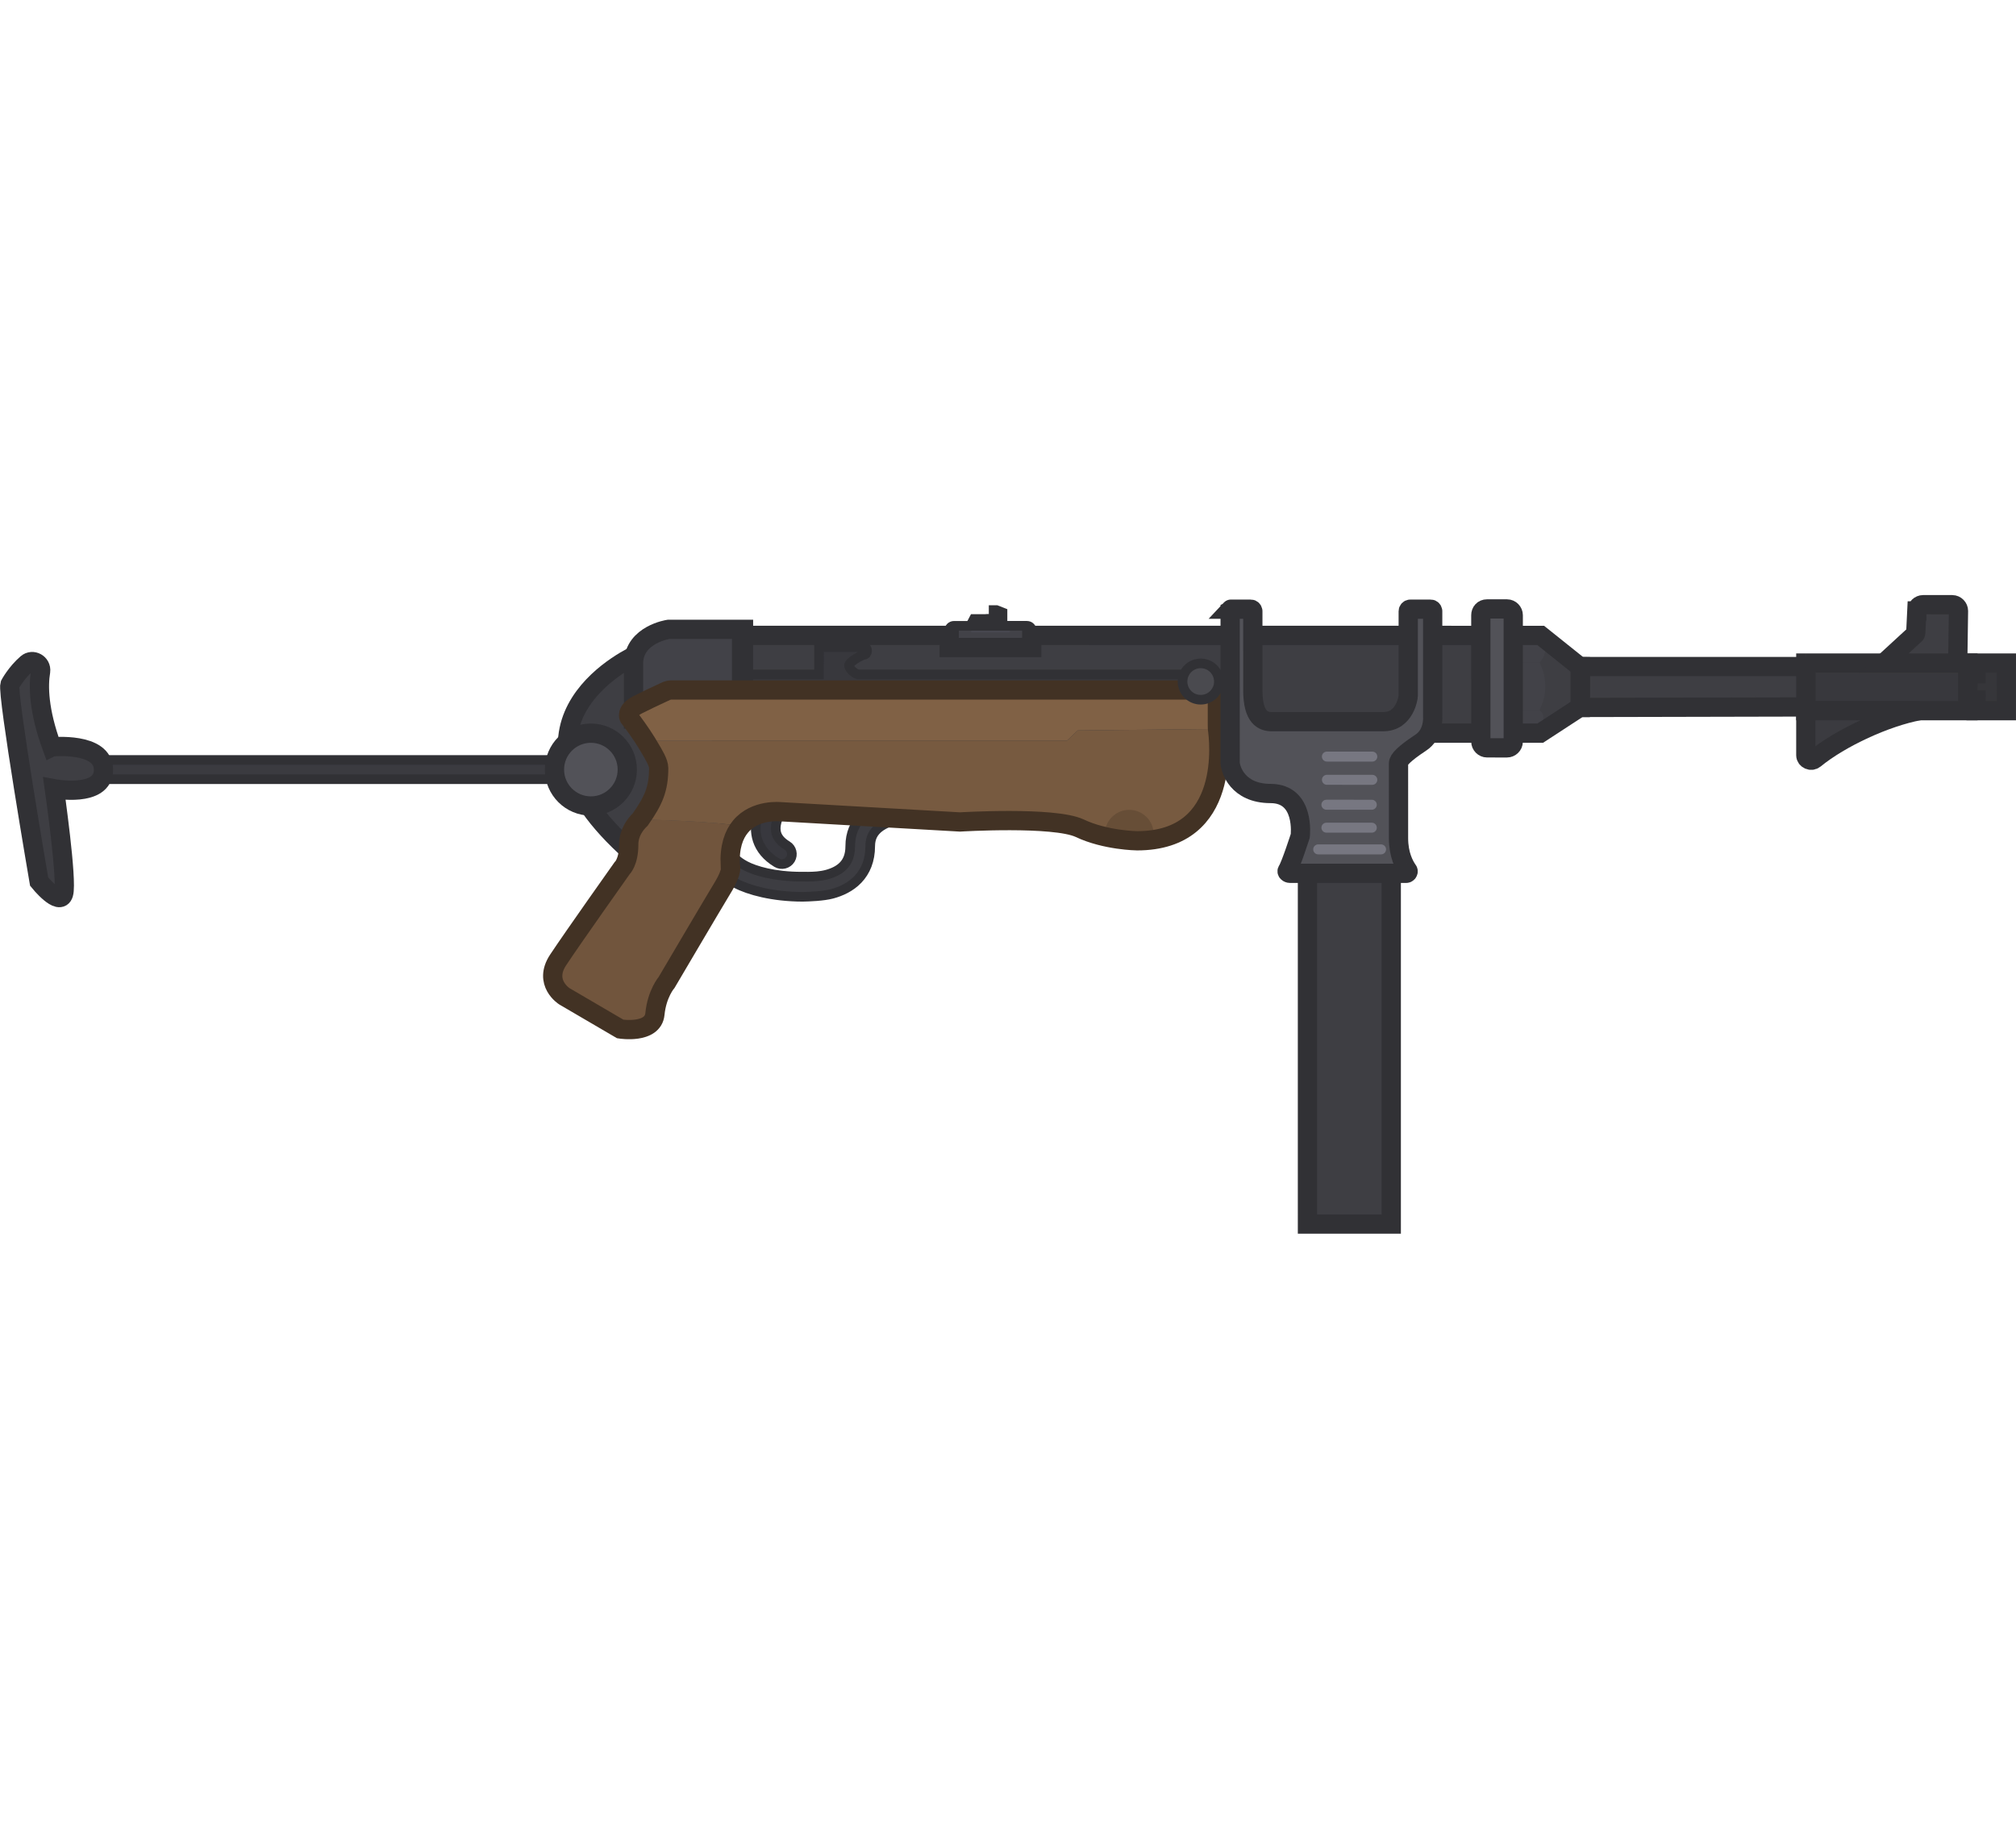<?xml version="1.0" encoding="UTF-8" standalone="no"?>
<svg
   width="121.27"
   height="110"
   viewBox="0 0 121.27 110"
   fill="none"
   version="1.1"
   id="svg36"
   sodipodi:docname="mp40.svg"
   inkscape:version="1.4 (86a8ad7, 2024-10-11)"
   xmlns:inkscape="http://www.inkscape.org/namespaces/inkscape"
   xmlns:sodipodi="http://sodipodi.sourceforge.net/DTD/sodipodi-0.dtd"
   xmlns="http://www.w3.org/2000/svg"
   xmlns:svg="http://www.w3.org/2000/svg">
  <sodipodi:namedview
     id="namedview36"
     pagecolor="#ffffff"
     bordercolor="#000000"
     borderopacity="0.25"
     inkscape:showpageshadow="2"
     inkscape:pageopacity="0.0"
     inkscape:pagecheckerboard="0"
     inkscape:deskcolor="#d1d1d1"
     inkscape:zoom="3.6681818"
     inkscape:cx="23.172243"
     inkscape:cy="81.920694"
     inkscape:window-width="1920"
     inkscape:window-height="1009"
     inkscape:window-x="-8"
     inkscape:window-y="-8"
     inkscape:window-maximized="1"
     inkscape:current-layer="svg36" />
  <g
     clip-path="url(#clip0_619_1193)"
     id="g36"
     transform="rotate(30,86.906,60.675)">
    <path
       d="m 50.756,55.095 -0.083,-0.143 -0.016,-0.416 0.726,-0.419 0.267,0.463 z"
       fill="#414148"
       stroke="#313135"
       stroke-width="0.579"
       id="path1" />
    <circle
       cx="51.557"
       cy="54.419"
       transform="rotate(-30,51.557,54.419)"
       fill="#3e3e43"
       stroke="#313135"
       stroke-width="0.579"
       id="ellipse1"
       r="0.349" />
    <path
       d="m 83.679,38.774 -0.038,0.021 -2.965,-0.454 -41.628,24.034 2.941,5.094 41.602,-24.019 1.28,-2.524 0.038,-0.022 z"
       fill="#3e3e43"
       id="path2" />
    <path
       d="m 44.255,62.081 -0.819,-1.419 2.34,-1.351 c 0.24,-0.139 0.429,0.282 0.229,0.397 -0.107,0.062 -0.56,0.825 -0.458,1.001 0.095,0.164 0.475,0.251 0.723,0.207 L 63.707,50.85 64.136,51.594 39.147,66.022 38.718,65.278 Z"
       fill="#38383d"
       stroke="#313135"
       stroke-width="0.579"
       id="path3" />
    <rect
       x="8.486"
       y="88.672"
       width="28.958"
       height="1.158"
       transform="rotate(-30,8.486,88.672)"
       fill="#3b3b40"
       stroke="#313135"
       stroke-width="0.579"
       stroke-miterlimit="3.994"
       id="rect3" />
    <path
       d="m 34.216,66.455 c 0,0 -5.854,7.911 5.126,10.424 10.98,2.514 2.035,-8.538 2.035,-8.538 z"
       fill="#3e3e43"
       stroke="#313135"
       stroke-width="1.158"
       stroke-miterlimit="3.994"
       stroke-linecap="round"
       id="path4" />
    <path
       d="m 38.967,62.004 -3.911,2.258 c 0,0 -1.617,1.28 -0.821,2.779 l 1.68,2.91 5.513,-3.684 z"
       fill="#424248"
       stroke="#313135"
       stroke-width="1.158"
       stroke-miterlimit="3.994"
       stroke-linecap="round"
       id="path5" />
    <path
       d="m 95.32,31.809 8.446,-4.876 1.433,2.482 -8.446,4.876 z"
       fill="#38383d"
       id="path6" />
    <path
       d="m 95.32,31.809 -0.289,-0.501 -0.501,0.289 0.289,0.501 z m 8.446,-4.876 0.502,-0.289 -0.29,-0.501 -0.501,0.289 z m 1.433,2.482 0.29,0.501 0.501,-0.289 -0.29,-0.501 z m -8.446,4.876 -0.501,0.289 0.289,0.501 0.501,-0.289 z m 8.947,-5.166 -1.432,-2.482 -1.003,0.579 1.433,2.482 z m -10.881,2.973 1.433,2.482 1.003,-0.579 -1.433,-2.482 z m 8.658,-5.667 -8.446,4.876 0.579,1.003 8.446,-4.876 z m -6.434,8.361 8.446,-4.876 -0.579,-1.002 -8.446,4.876 z"
       fill="#313135"
       id="path7" />
    <path
       d="m 96.754,34.29 1.337,2.317 c 0.13,0.225 0.482,0.182 0.573,-0.061 0.711,-1.891 2.46,-4.355 4,-5.668 z"
       fill="#3b3b40"
       stroke="#313135"
       stroke-width="1.158"
       stroke-miterlimit="3.994"
       stroke-linecap="round"
       id="path8" />
    <path
       d="m 79.805,40.732 1.624,-0.938 c 0,0 1.349,0.746 1.433,2.482 l -1.624,0.938"
       fill="#424248"
       id="path9" />
    <path
       d="m 104.191,26.688 1.578,-0.911 1.432,2.482 -1.578,0.911 -0.322,-0.559 -0.423,0.244 -0.788,-1.364 0.423,-0.244 z"
       fill="#36363a"
       stroke="#313135"
       stroke-width="1.158"
       stroke-miterlimit="3.994"
       stroke-linecap="round"
       id="path10" />
    <path
       d="m 82.862,42.276 c 0.465,0.025 0.569,0.625 0.569,0.625 l 0.054,0.385 -1.365,0.788 -0.593,-1.027 z"
       fill="#424248"
       id="path11" />
    <path
       d="m 81.278,38.842 c 0,0 0.285,0.373 0.151,0.952 z"
       fill="#424248"
       id="path12" />
    <path
       d="m 81.278,38.842 c 0,0 0.285,0.373 0.151,0.952 l -1.424,0.822 -0.781,-1.353 1.723,-0.995 z"
       fill="#424248"
       id="path13" />
    <path
       d="m 6.47,88.928 c 0,0 2.532,-1.826 3.38,-0.357 0.848,1.468 -1.99,2.466 -1.99,2.466 0,0 3.457,4.397 3.639,5.193 0.19,0.809 -1.641,0.099 -1.641,0.099 0,0 -7.31,-8.791 -7.447,-9.387 0,0 -0.028,-0.798 0.253,-1.602 0.149,-0.432 0.767,-0.443 0.947,-0.01 0.313,0.842 1.081,2.113 2.858,3.599 z"
       fill="#3e3e43"
       stroke="#313135"
       stroke-width="1.158"
       stroke-miterlimit="3.994"
       stroke-linecap="round"
       id="path14" />
    <path
       d="m 36.328,75.797 c 1.048,-0.605 1.407,-1.945 0.802,-2.992 -0.605,-1.048 -1.945,-1.407 -2.992,-0.802 -1.048,0.605 -1.407,1.945 -0.802,2.992 0.605,1.048 1.945,1.407 2.992,0.802 z"
       fill="#525258"
       stroke="#313135"
       stroke-width="1.158"
       stroke-miterlimit="3.994"
       stroke-linecap="round"
       id="path15" />
    <path
       d="m 84.908,40.904 -1.23,-2.131 11.748,-6.783 1.215,2.105 z"
       fill="#3e3e43"
       stroke="#313135"
       stroke-width="1.158"
       stroke-miterlimit="3.994"
       id="path16" />
    <path
       d="m 99.536,25.754 0.563,1.095 c 0.045,0.078 0.09,0.156 0.04,0.219 l -0.751,2.392 3.847,-2.221 -1.529,-2.738 c -0.098,-0.169 -0.33,-0.242 -0.512,-0.137 l -1.521,0.878 c -0.169,0.098 -0.242,0.331 -0.137,0.512 z"
       fill="#3e3e43"
       stroke="#313135"
       stroke-width="1.158"
       stroke-miterlimit="3.994"
       stroke-linecap="round"
       id="path17" />
    <path
       d="m 49.721,55.883 0.507,0.878 4.301,-2.483 -0.507,-0.878 c -0.08,-0.139 -0.257,-0.186 -0.395,-0.106 l -3.799,2.194 c -0.138,0.08 -0.186,0.257 -0.106,0.395 z"
       fill="#424248"
       id="path18" />
    <rect
       x="50.723"
       y="54.971"
       width="2.32"
       height="0.403"
       transform="rotate(-30,50.723,54.971)"
       fill="#47474f"
       id="rect18" />
    <path
       d="M 50.228,56.761 49.721,55.883 C 49.641,55.744 49.688,55.567 49.827,55.487 l 3.799,-2.194 c 0.138,-0.08 0.315,-0.033 0.395,0.106 l 0.507,0.878 z"
       stroke="#313135"
       stroke-width="0.579"
       id="path19" />
    <path
       d="m 51.416,53.476 0.143,-0.083 0.392,-0.059 0.402,0.695 -0.463,0.267 z"
       fill="#47474f"
       stroke="#313135"
       stroke-width="0.579"
       id="path20" />
    <path
       d="m 83.641,38.795 0.038,-0.021 1.23,2.131 -0.038,0.022 -1.28,2.524 -41.602,24.019 -2.941,-5.094 10.815,-6.244 0.364,0.631 4.301,-2.483 -0.364,-0.631 26.512,-15.306 z"
       stroke="#313135"
       stroke-width="1.158"
       stroke-miterlimit="3.994"
       stroke-linecap="round"
       id="path21" />
    <path
       d="m 45.293,71.224 c 0.489,-0.578 1.108,-0.845 1.108,-0.845 8e-4,0.198 0.021,0.429 0.081,0.654 0.07,0.261 0.185,0.479 0.359,0.633 0.165,0.147 0.433,0.281 0.899,0.291 0.331,0.007 0.595,0.281 0.588,0.612 -0.007,0.331 -0.281,0.595 -0.612,0.588 -0.708,-0.014 -1.264,-0.23 -1.673,-0.594 -0.401,-0.357 -0.611,-0.811 -0.72,-1.22 -0.011,-0.04 -0.02,-0.079 -0.029,-0.118 z"
       fill="#38383e"
       stroke="#313135"
       stroke-width="0.579"
       stroke-miterlimit="3.994"
       stroke-linecap="round"
       id="path22" />
    <path
       d="m 50.756,68.184 2.116,-1.066 c -0.407,0.362 -0.726,0.752 -0.883,1.144 -0.151,0.379 -0.16,0.774 0.098,1.222 0.429,0.744 0.516,1.458 0.358,2.106 -0.153,0.629 -0.523,1.138 -0.906,1.523 -0.385,0.387 -1.134,0.857 -1.457,1.049 -1.55,0.89 -2.997,1.269 -3.867,1.299 -0.217,0.008 -0.411,10e-5 -0.581,-0.016 -0.065,-0.673 -0.259,-0.752 -0.259,-0.752 -0.151,-0.234 -0.273,-0.457 -0.368,-0.67 l 0.276,0.132 c 0.028,0.01 0.101,0.034 0.174,0.051 0.146,0.033 0.385,0.068 0.715,0.056 0.657,-0.023 1.837,-0.304 3.25,-1.119 0.075,-0.043 0.229,-0.13 0.363,-0.209 0.272,-0.161 0.614,-0.376 0.903,-0.666 0.291,-0.293 0.507,-0.616 0.59,-0.96 0.079,-0.325 0.056,-0.725 -0.232,-1.222 -0.379,-0.656 -0.439,-1.305 -0.292,-1.901 z"
       fill="#3d3d42"
       stroke="#313135"
       stroke-width="0.579"
       stroke-miterlimit="3.994"
       stroke-linecap="square"
       id="path23" />
    <path
       d="m 44.744,72.372 c -1.09,0.255 -5.256,2.536 -5.256,2.536 l -0.179,0.103 c -0.108,0.364 -0.213,1.019 0.149,1.646 0.54,0.935 0.369,1.45 0.369,1.45 0,0 -0.471,5.036 -0.573,6.689 -0.102,1.653 1.42,1.71 1.42,1.71 l 3.893,0.022 c 0,0 1.86,-0.71 1.356,-1.823 -0.511,-1.125 -0.342,-2.003 -0.342,-2.003 0,0 0.044,-5.205 0.071,-6.538 0.041,-1.34 -0.276,-1.469 -0.276,-1.469 -0.605,-0.936 -0.738,-1.706 -0.633,-2.323 z"
       fill="#71553d"
       id="path24" />
    <path
       fill-rule="evenodd"
       clip-rule="evenodd"
       d="m 38.72,71.781 c -0.19,-0.329 -0.818,-0.637 -1.409,-0.971 -0.145,-0.078 -0.291,-0.152 -0.432,-0.222 0,0 0.367,0.138 1.173,-0.327 l 21.115,-12.191 0.251,-0.855 7.236,-4.282 c 0.346,0.445 4.134,5.384 -0.825,8.247 0,0 -1.66,0.932 -3.366,1.069 -1.698,0.149 -6.425,3.276 -6.425,3.276 l -9.637,4.854 c 0,0 -1.423,0.615 -1.657,1.993 -1.09,0.255 -5.435,2.639 -5.435,2.639 0.123,-1.391 0.038,-2.147 -0.587,-3.23 z"
       fill="#775a40"
       id="path25" />
    <path
       d="m 66.63,60.644 c -0.237,0.185 -0.503,0.365 -0.801,0.536 0,0 -0.771,0.433 -1.802,0.752 -0.027,-0.038 -0.052,-0.077 -0.076,-0.118 -0.406,-0.703 -0.165,-1.603 0.538,-2.009 0.703,-0.406 1.603,-0.165 2.009,0.538 0.056,0.097 0.1,0.198 0.132,0.3 z"
       fill="#674e37"
       id="path26" />
    <path
       d="m 36.879,70.588 c 0,0 0.367,0.138 1.173,-0.327 l 21.115,-12.191 0.251,-0.855 7.236,-4.282 -0.11,-0.179 -0.833,-1.442 C 65.577,51.078 65.297,51.014 65.076,51.142 L 37.01,67.346 c -0.078,0.045 -0.141,0.116 -0.204,0.187 -0.051,0.073 -0.123,0.176 -0.208,0.298 -0.248,0.354 -0.608,0.868 -0.874,1.28 -0.449,0.692 -0.072,0.925 -0.072,0.925 0,0 0.566,0.226 1.227,0.552 z"
       fill="#806145"
       id="path27" />
    <path
       d="m 35.651,70.036 c 0,0 0.566,0.226 1.227,0.553 0.141,0.07 0.287,0.144 0.432,0.222 0.089,0.05 0.179,0.1 0.269,0.15 v 0 c 0.502,0.278 0.98,0.542 1.141,0.821 0.625,1.083 0.71,1.839 0.587,3.23 -0.108,0.364 -0.213,1.019 0.149,1.646 0.54,0.936 0.369,1.45 0.369,1.45 0,0 -0.471,5.036 -0.573,6.689 -0.102,1.653 1.42,1.71 1.42,1.71 l 3.893,0.022 c 0,0 1.86,-0.71 1.356,-1.822 -0.511,-1.125 -0.342,-2.003 -0.342,-2.003 0,0 0.044,-5.205 0.071,-6.538 0.041,-1.34 -0.276,-1.469 -0.276,-1.469 -0.605,-0.936 -0.738,-1.706 -0.632,-2.323 0.235,-1.379 1.657,-1.993 1.657,-1.993 l 9.637,-4.854 c 0,0 4.726,-3.127 6.425,-3.276 1.706,-0.136 3.366,-1.069 3.366,-1.069 4.959,-2.863 1.171,-7.802 0.825,-8.247 l -0.11,-0.179 -0.833,-1.442 c -0.135,-0.234 -0.414,-0.298 -0.635,-0.17 L 37.009,67.346 c -0.078,0.045 -0.141,0.116 -0.204,0.187 -0.051,0.073 -0.123,0.176 -0.208,0.298 v 0 c -0.248,0.354 -0.608,0.868 -0.874,1.28 -0.449,0.693 -0.072,0.925 -0.072,0.925 z"
       stroke="#423224"
       stroke-width="1.158"
       stroke-miterlimit="3.994"
       stroke-linecap="round"
       id="path28" />
    <path
       d="m 79.899,54.971 -4.366,2.521 10.698,18.529 4.366,-2.521 z"
       fill="#3e3e43"
       stroke="#313135"
       stroke-width="1.158"
       stroke-miterlimit="3.994"
       stroke-linecap="round"
       id="path29" />
    <path
       d="m 63.763,46.407 4.554,7.887 c 0.202,0.35 1.315,1.407 3.043,0.409 1.819,-1.05 2.822,1.316 2.822,1.316 0,0 0.39,1.812 0.368,2.178 -0.017,0.114 0.134,0.13 0.224,0.079 0.101,-0.059 4.925,-2.843 6.055,-3.496 0.078,-0.045 0.07,-0.179 -0.012,-0.201 -0.332,-0.155 -0.946,-0.528 -1.448,-1.399 l -2.251,-3.898 c -0.11,-0.191 0.006,-0.679 0.528,-1.726 0.452,-0.867 -0.151,-1.732 -0.151,-1.732 l -3.173,-5.496 c -0.03,-0.052 -0.112,-0.074 -0.164,-0.044 L 73.092,40.9 c -0.052,0.03 -0.074,0.112 -0.044,0.164 l 2.551,4.418 c 0.03,0.052 0.614,1.43 -0.53,2.09 l -5.805,3.352 c -0.449,0.259 -1.107,0.362 -1.925,-1.054 l -2.386,-4.132 c -0.03,-0.052 -0.112,-0.074 -0.164,-0.044 l -1.04,0.6 c 0.005,-0.021 -0.016,0.061 0.014,0.113 z"
       fill="#525258"
       stroke="#313135"
       stroke-width="1.158"
       stroke-miterlimit="3.994"
       stroke-linecap="round"
       id="path30" />
    <path
       d="m 73.035,50.825 c -0.144,0.083 -0.193,0.266 -0.11,0.41 0.083,0.143 0.266,0.193 0.41,0.11 l 2.365,-1.365 c 0.144,-0.083 0.193,-0.266 0.11,-0.41 -0.083,-0.143 -0.266,-0.193 -0.41,-0.11 z"
       fill="#777781"
       id="path31" />
    <path
       d="m 73.734,52.034 c -0.143,0.083 -0.193,0.266 -0.11,0.41 0.083,0.143 0.266,0.193 0.41,0.11 l 2.365,-1.365 c 0.144,-0.083 0.193,-0.266 0.11,-0.41 -0.083,-0.143 -0.266,-0.193 -0.41,-0.11 z"
       fill="#777781"
       id="path32" />
    <path
       d="m 74.457,53.348 c -0.143,0.083 -0.193,0.266 -0.11,0.41 0.083,0.143 0.266,0.193 0.41,0.11 l 2.365,-1.365 c 0.143,-0.083 0.193,-0.266 0.11,-0.41 -0.083,-0.143 -0.266,-0.193 -0.41,-0.11 z"
       fill="#777781"
       id="path33" />
    <path
       d="m 75.148,54.543 c -0.143,0.083 -0.193,0.266 -0.11,0.41 0.083,0.144 0.266,0.193 0.41,0.11 l 2.365,-1.365 c 0.143,-0.083 0.193,-0.266 0.11,-0.41 -0.083,-0.143 -0.266,-0.193 -0.41,-0.11 z"
       fill="#777781"
       id="path34" />
    <path
       d="m 75.373,55.921 c -0.144,0.083 -0.193,0.266 -0.11,0.41 0.083,0.143 0.266,0.193 0.41,0.11 l 3.275,-1.891 c 0.143,-0.083 0.193,-0.266 0.11,-0.41 -0.083,-0.143 -0.266,-0.193 -0.41,-0.11 z"
       fill="#777781"
       id="path35" />
    <path
       d="m 77.087,38.576 1.04,-0.6 c 0.182,-0.105 0.415,-0.032 0.512,0.137 l 3.804,6.588 c 0.105,0.182 0.032,0.415 -0.137,0.512 l -1.04,0.6 c -0.182,0.105 -0.415,0.032 -0.512,-0.137 l -3.804,-6.588 c -0.098,-0.169 -0.071,-0.392 0.137,-0.512 z"
       fill="#525258"
       stroke="#313135"
       stroke-width="1.158"
       stroke-miterlimit="3.994"
       stroke-linecap="round"
       id="path36" />
    <circle
       cx="64.354"
       cy="50.972"
       transform="rotate(-30,64.354,50.972)"
       fill="#4a4a4f"
       stroke="#313135"
       stroke-width="0.579"
       id="ellipse36"
       r="1.093" />
  </g>
  <defs
     id="defs36">
    <clipPath
       id="clip0_619_1193">
      <rect
         width="110"
         height="110"
         fill="#ffffff"
         id="rect36"
         x="0"
         y="0" />
    </clipPath>
  </defs>
</svg>

